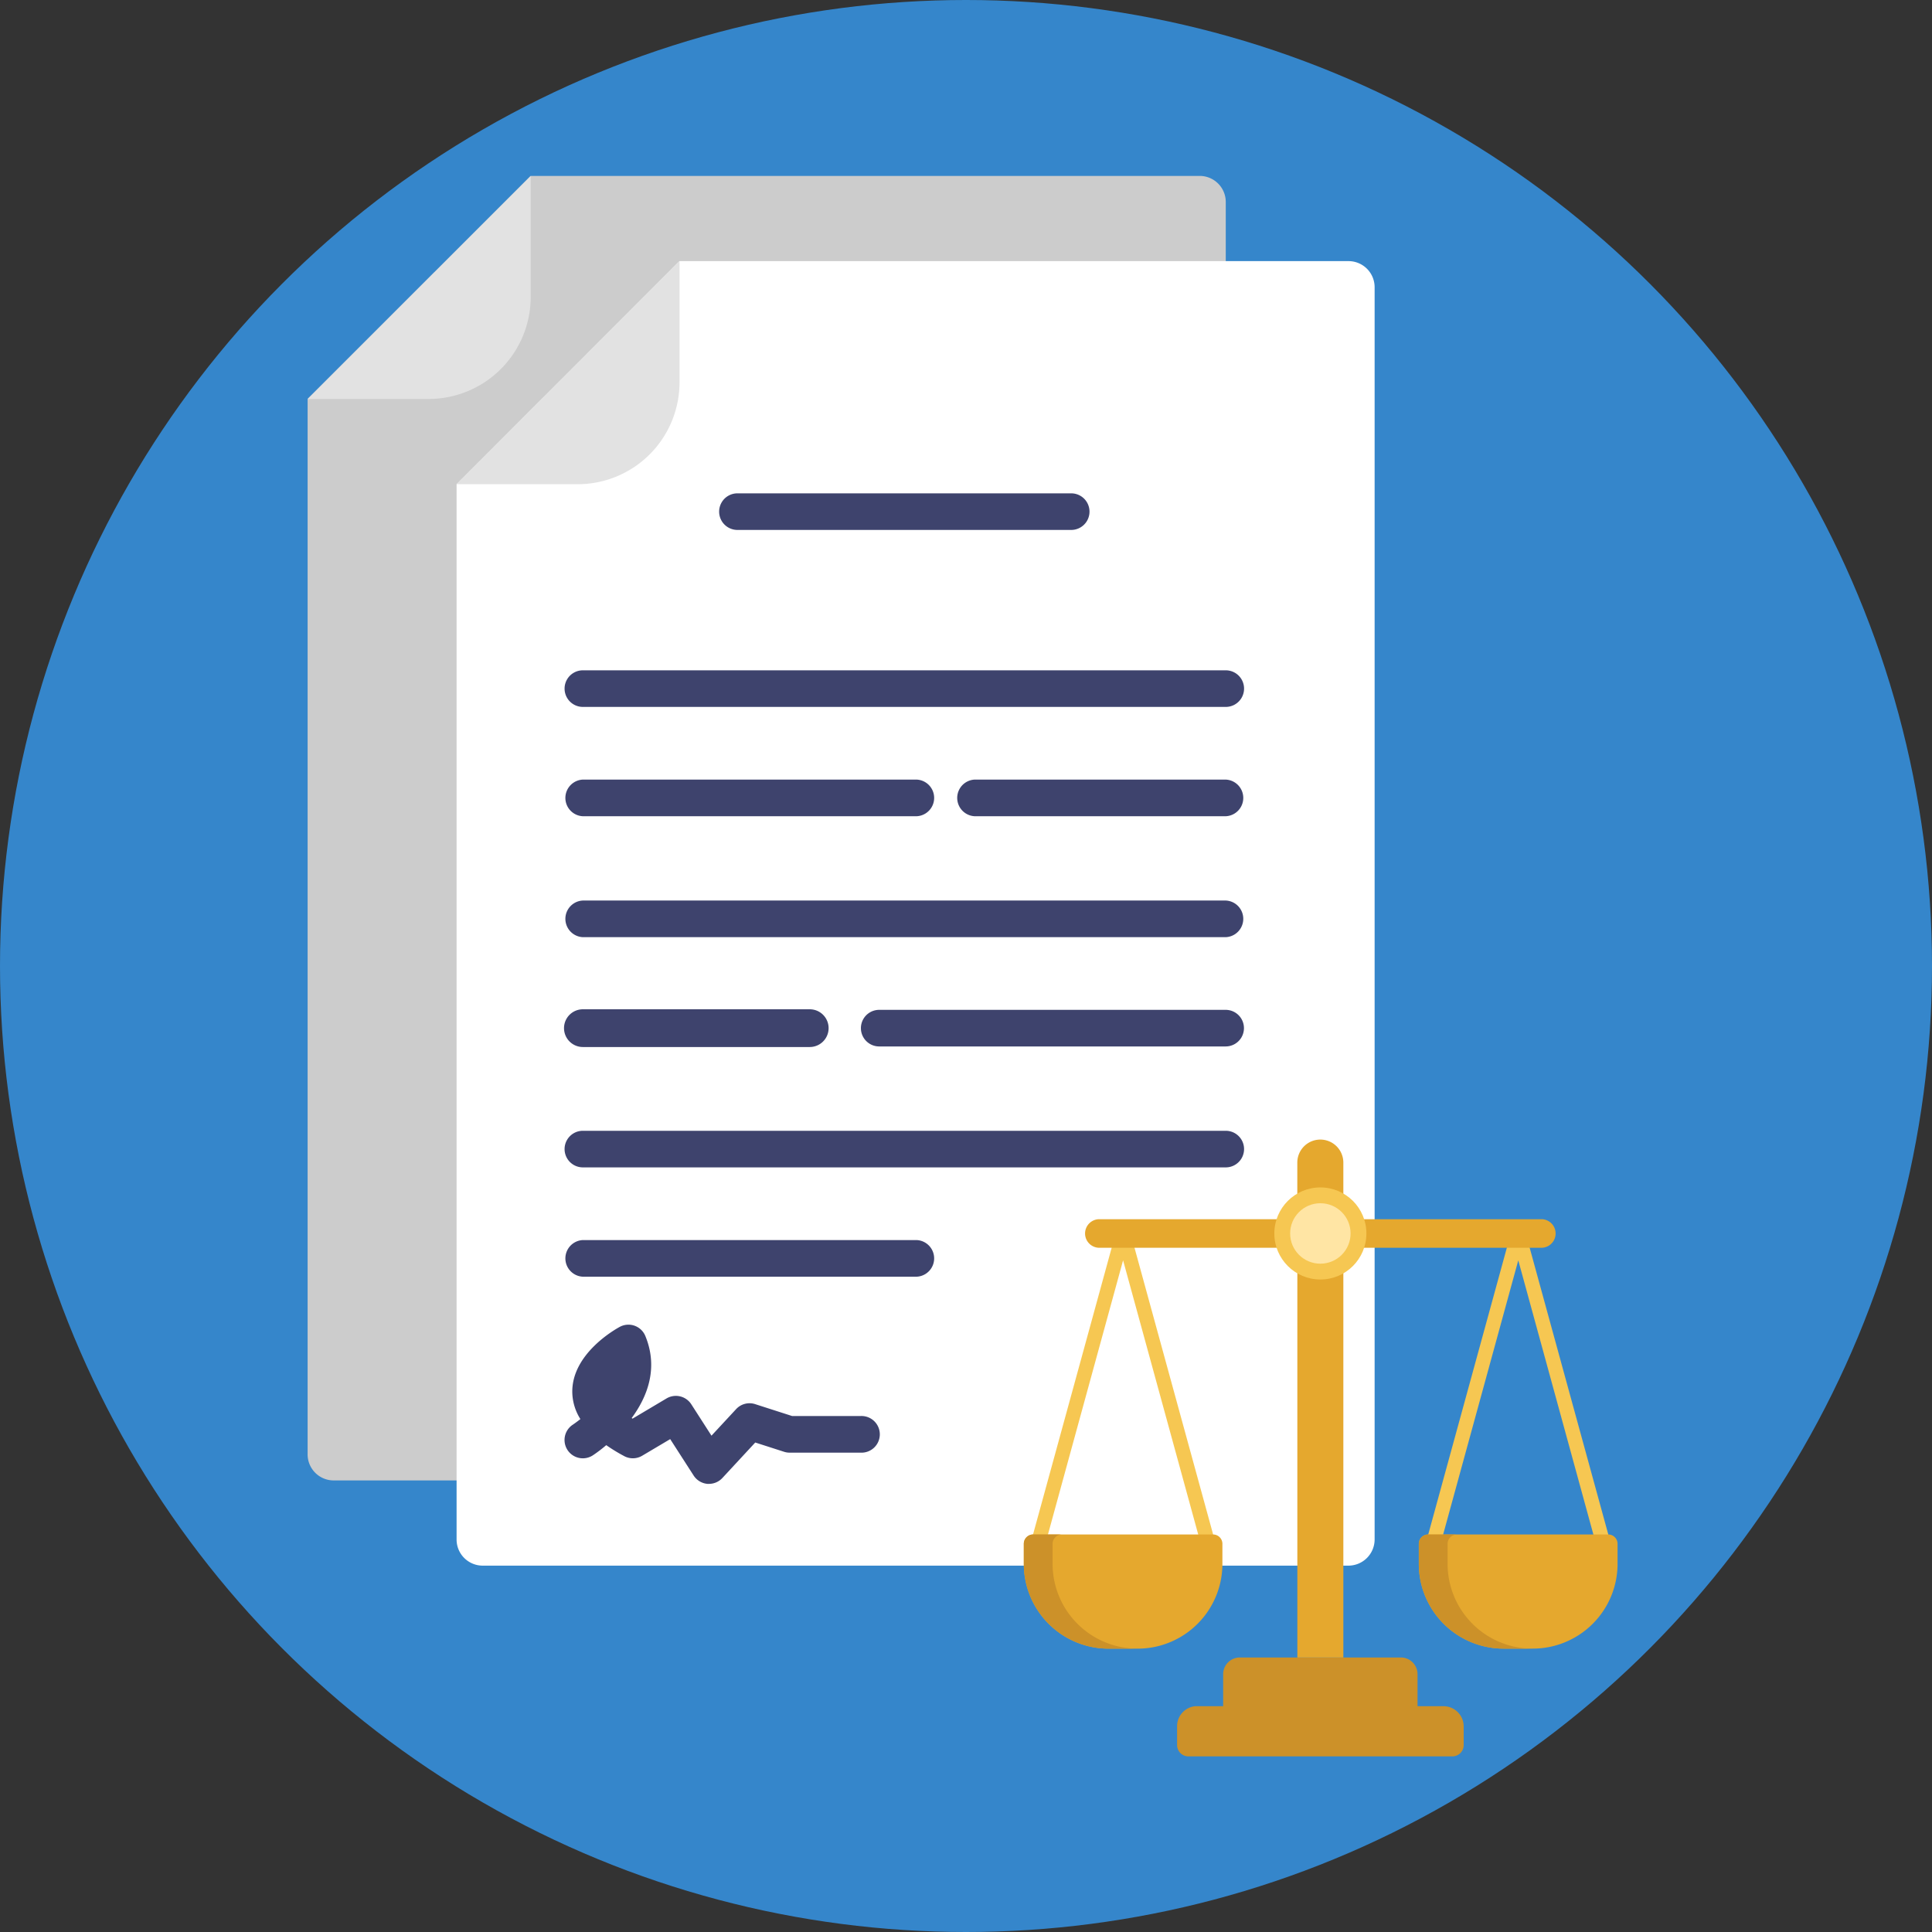 <svg viewBox="0 0 512 512" xmlns="http://www.w3.org/2000/svg"><rect x="0" y="0" width="512" height="512" fill="#333333" stroke="none"/><circle cx="256" cy="256" fill="#3586cb" r="256"/><path d="m324.84 53.53v331.89a6.91 6.91 0 0 1 -6.91 6.91h-229.5a6.91 6.91 0 0 1 -6.91-6.91v-279.69l59.12-59.11h177.29a6.91 6.91 0 0 1 6.91 6.91z" fill="#ccc"/><path d="m140.64 46.62v32.06a27.05 27.05 0 0 1 -27.06 27.05h-32.06z" fill="#e2e2e2"/><path d="m364.29 76.11v331.89a6.95 6.95 0 0 1 -6.91 6.91h-229.51a6.92 6.92 0 0 1 -6.87-6.91v-279.68l59.08-59.12h177.3a6.92 6.92 0 0 1 6.91 6.91z" fill="#fff"/><g fill="#3e436d"><path d="m324.84 187.34h-170.37a4.85 4.85 0 0 1 0-9.7h170.37a4.85 4.85 0 1 1 0 9.7z"/><path d="m242.92 216.31h-88.45a4.86 4.86 0 0 1 0-9.71h88.45a4.86 4.86 0 0 1 0 9.71z"/><path d="m324.84 216.31h-66.53a4.86 4.86 0 0 1 0-9.71h66.53a4.86 4.86 0 0 1 0 9.71z"/><path d="m324.84 277.32h-91.84a4.85 4.85 0 1 1 0-9.7h91.81a4.85 4.85 0 0 1 0 9.7z"/><path d="m283.88 140.44h-88.45a4.85 4.85 0 1 1 0-9.7h88.45a4.85 4.85 0 1 1 0 9.7z"/><path d="m324.84 248.36h-170.37a4.86 4.86 0 0 1 0-9.71h170.37a4.86 4.86 0 0 1 0 9.71z"/><path d="m214.59 277.47h-60.12a5 5 0 0 1 0-10h60.12a5 5 0 1 1 0 10z"/><path d="m324.84 309.37h-170.37a4.85 4.85 0 1 1 0-9.7h170.37a4.85 4.85 0 1 1 0 9.7z"/><path d="m242.92 338.34h-88.45a4.86 4.86 0 0 1 0-9.71h88.45a4.86 4.86 0 0 1 0 9.71z"/></g><path d="m180.08 69.21v32.06a27 27 0 0 1 -27.08 27.05h-32z" fill="#e2e2e2"/><path d="m187.9 393.24h-.43a4.88 4.88 0 0 1 -3.65-2.21l-6.21-9.65-7.42 4.4a4.84 4.84 0 0 1 -4.76.11 45.57 45.57 0 0 1 -4.77-2.91 37.29 37.29 0 0 1 -3.55 2.7 4.85 4.85 0 0 1 -5.3-8.13s.83-.55 2-1.48a13.69 13.69 0 0 1 -2.15-7.29c0-10.06 11.31-16.46 12.61-17.16a4.84 4.84 0 0 1 6.73 2.38c3.56 8.59.53 16.19-3.6 21.8l.24.15 9-5.35a4.86 4.86 0 0 1 6.56 1.55l5.35 8.32 6.54-7.05a4.84 4.84 0 0 1 5-1.32l9.83 3.16h18.16a4.86 4.86 0 1 1 0 9.71h-18.83a4.74 4.74 0 0 1 -1.49-.24l-7.61-2.45-8.69 9.38a4.85 4.85 0 0 1 -3.56 1.58z" fill="#3e436d"/><path d="m426.31 407-22.12-80.66s0 0 0-.05-.05-.13-.08-.19a.77.77 0 0 0 -.11-.1c0-.05-.07-.1-.1-.16l-.11-.15-.12-.13-.13-.13-.15-.1-.16-.1-.16-.07-.19-.08h-.05-.11-.21-.37-.21-.11-.05l-.19.08-.16.07-.15.1-.16.11-.12.12-.13.13-.11.15c0 .05-.07.1-.1.16a.77.77 0 0 0 -.07.16c0 .06-.05.12-.08.19s0 0 0 .05l-22.1 80.6a1.91 1.91 0 0 0 1.33 2.34 2.24 2.24 0 0 0 .51.07 1.92 1.92 0 0 0 1.84-1.41l20.28-74 20.27 74a1.92 1.92 0 0 0 1.84 1.41 2.24 2.24 0 0 0 .51-.07 1.91 1.91 0 0 0 1.33-2.34z" fill="#f6c752"/><path d="m378.52 406.65h47.67a2.48 2.48 0 0 1 2.48 2.48v5.31a22.47 22.47 0 0 1 -22.47 22.46h-7.69a22.47 22.47 0 0 1 -22.51-22.46v-5.31a2.48 2.48 0 0 1 2.52-2.48z" fill="#e5a82e"/><path d="m406.14 436.9h-7.63a22.47 22.47 0 0 1 -22.51-22.47v-5.3a2.48 2.48 0 0 1 2.48-2.48h7.63a2.48 2.48 0 0 0 -2.48 2.48v5.3a22.47 22.47 0 0 0 22.51 22.47z" fill="#cc9129"/><path d="m321.59 407-22.12-80.66s0 0 0-.05-.05-.13-.07-.19l-.07-.16c0-.05-.07-.1-.1-.16l-.11-.15-.13-.13a1.59 1.59 0 0 0 -.13-.13l-.15-.1-.15-.1-.16-.07-.2-.08h-.2-.2-.37-.21-.11-.05l-.19.08-.16.07-.16.1-.15.11a.74.74 0 0 0 -.13.12l-.13.13-.1.15a.86.86 0 0 0 -.1.16.77.77 0 0 0 -.07.16 1.08 1.08 0 0 0 -.08.19s0 0 0 .05l-22.12 80.66a1.91 1.91 0 0 0 1.34 2.34 2.23 2.23 0 0 0 .5.07 1.91 1.91 0 0 0 1.84-1.41l20.28-74 20.28 74a1.91 1.91 0 0 0 1.84 1.41 2.08 2.08 0 0 0 .5-.07 1.91 1.91 0 0 0 1.34-2.34z" fill="#f6c752"/><path d="m382.51 452.16h-6.85v-8.49a4.42 4.42 0 0 0 -4.41-4.42h-42.68a4.43 4.43 0 0 0 -4.42 4.42v8.49h-6.84a5.12 5.12 0 0 0 -.56 0 5.33 5.33 0 0 0 -4.81 5.35v5a3 3 0 0 0 2.95 2.95h70a3 3 0 0 0 3-2.95v-5a5.36 5.36 0 0 0 -5.38-5.35z" fill="#cc9129"/><path d="m408.67 323.1h-52.67v-15a6.1 6.1 0 1 0 -12.2 0v15h-52.65a3.79 3.79 0 0 0 0 7.57h52.66v108.58h12.19v-108.58h52.66a3.79 3.79 0 0 0 0-7.57z" fill="#e5a82e"/><circle cx="349.91" cy="326.88" fill="#f6c752" r="12.2"/><circle cx="349.91" cy="326.88" fill="#ffe5a4" r="8.01"/><path d="m273.8 406.65h47.67a2.48 2.48 0 0 1 2.48 2.48v5.31a22.47 22.47 0 0 1 -22.47 22.47h-7.69a22.47 22.47 0 0 1 -22.47-22.47v-5.31a2.48 2.48 0 0 1 2.48-2.48z" fill="#e5a82e"/><path d="m301.41 436.9h-7.62a22.47 22.47 0 0 1 -22.47-22.47v-5.3a2.48 2.48 0 0 1 2.48-2.48h7.62a2.48 2.48 0 0 0 -2.47 2.48v5.3a22.47 22.47 0 0 0 22.46 22.47z" fill="#cc9129"/></svg>